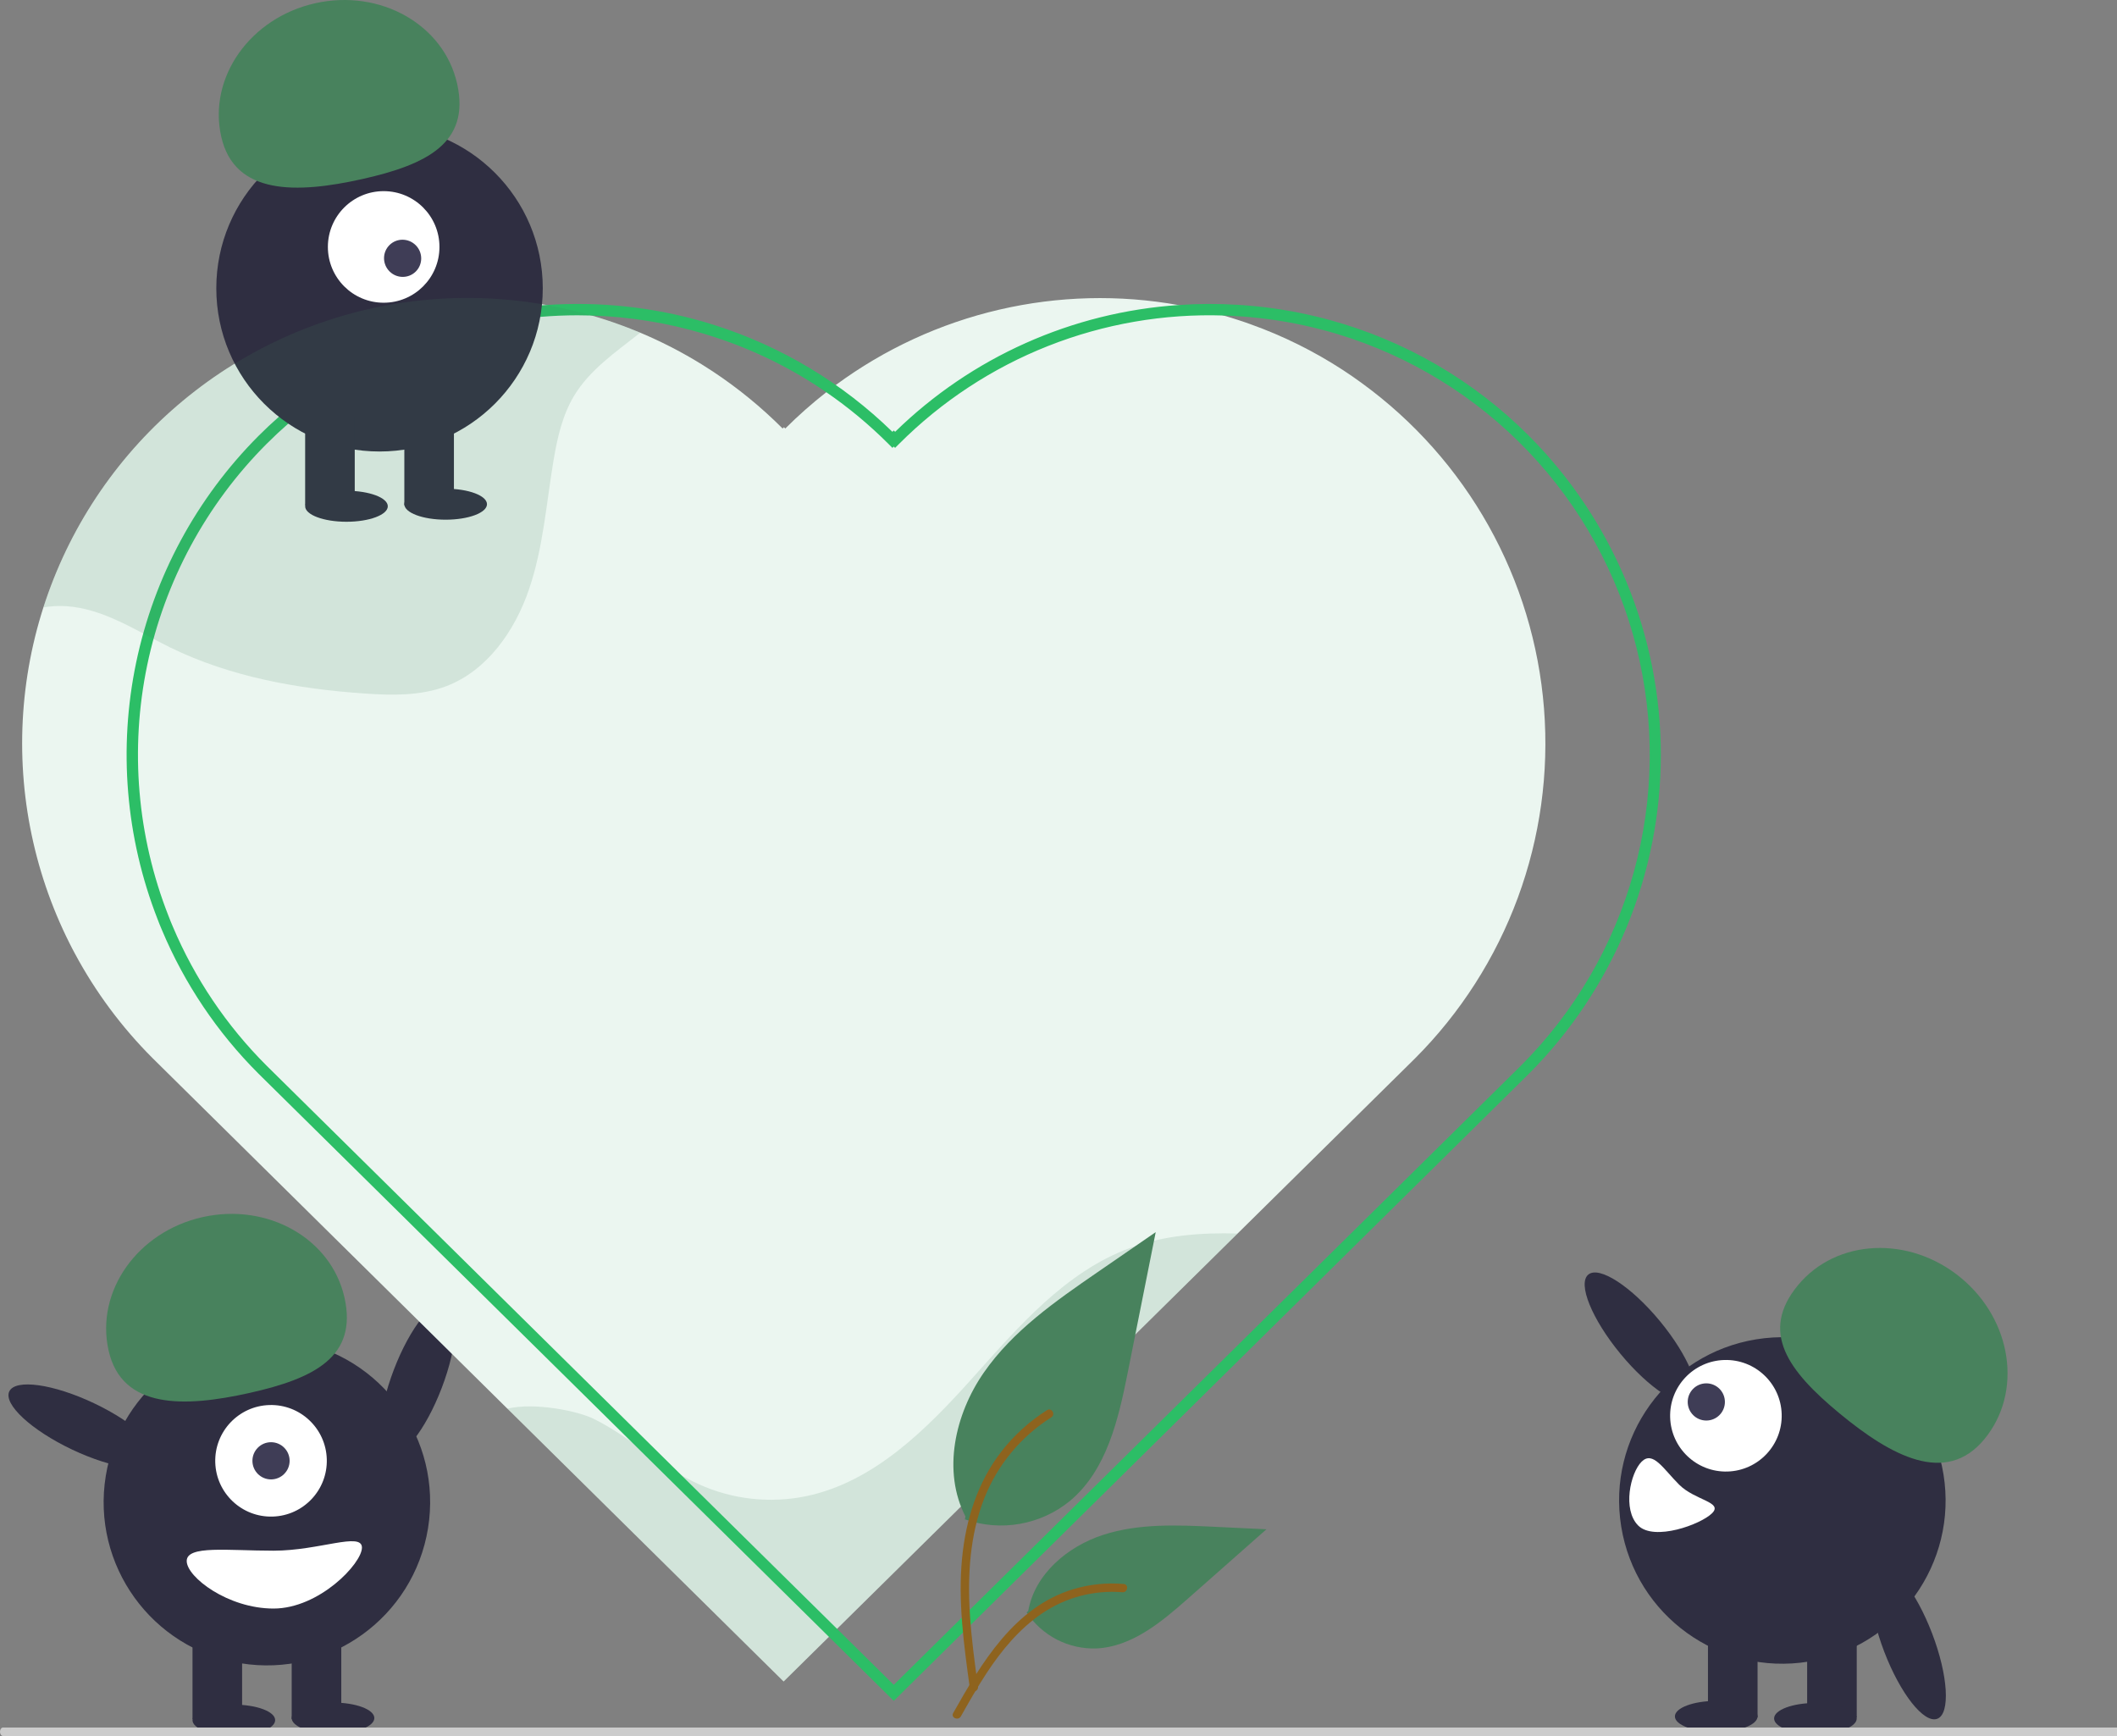 <svg width="500" height="410" viewBox="0 0 500 410" fill="none" xmlns="http://www.w3.org/2000/svg">
<rect x="0" y="0" width="500" height="410" fill="#808080" stroke="none"/>
<g clip-path="url(#clip0_406_4)">
<path d="M104.323 327.814C108.124 317.869 108.675 308.84 105.553 307.647C102.431 306.453 96.819 313.548 93.018 323.492C89.217 333.437 88.666 342.466 91.788 343.659C94.91 344.853 100.522 337.758 104.323 327.814Z" fill="#2F2E41"/>
<path d="M101.091 360.943C104.502 339.925 90.229 320.122 69.211 316.711C48.193 313.3 28.39 327.574 24.98 348.591C21.569 369.609 35.842 389.412 56.86 392.823C77.877 396.234 97.681 381.96 101.091 360.943Z" fill="#2F2E41"/>
<path d="M57.179 385.024H45.467V406.009H57.179V385.024Z" fill="#2F2E41"/>
<path d="M80.604 385.024H68.892V406.009H80.604V385.024Z" fill="#2F2E41"/>
<path d="M55.227 409.913C60.618 409.913 64.988 408.274 64.988 406.253C64.988 404.231 60.618 402.593 55.227 402.593C49.837 402.593 45.467 404.231 45.467 406.253C45.467 408.274 49.837 409.913 55.227 409.913Z" fill="#2F2E41"/>
<path d="M78.652 409.425C84.043 409.425 88.413 407.786 88.413 405.765C88.413 403.743 84.043 402.105 78.652 402.105C73.262 402.105 68.892 403.743 68.892 405.765C68.892 407.786 73.262 409.425 78.652 409.425Z" fill="#2F2E41"/>
<path d="M64.398 358.177C71.673 357.963 77.396 351.893 77.182 344.619C76.969 337.345 70.898 331.621 63.624 331.835C56.35 332.049 50.627 338.119 50.84 345.393C51.054 352.667 57.124 358.391 64.398 358.177Z" fill="white"/>
<path d="M64.011 349.399C66.437 349.399 68.404 347.432 68.404 345.006C68.404 342.581 66.437 340.614 64.011 340.614C61.586 340.614 59.619 342.581 59.619 345.006C59.619 347.432 61.586 349.399 64.011 349.399Z" fill="#3F3D56"/>
<path d="M25.637 318.913C22.524 304.971 32.475 290.884 47.864 287.448C63.252 284.012 78.25 292.528 81.363 306.47C84.476 320.411 74.278 325.553 58.889 328.989C43.501 332.425 28.75 332.854 25.637 318.913Z" fill="#48825D"/>
<path d="M37.028 345.138C38.46 342.119 31.824 335.972 22.204 331.41C12.585 326.848 3.626 325.597 2.194 328.617C0.762 331.637 7.398 337.783 17.018 342.345C26.637 346.908 35.596 348.158 37.028 345.138Z" fill="#2F2E41"/>
<path d="M44.098 368.675C44.098 372.449 53.814 379.9 64.595 379.9C75.376 379.9 85.484 369.277 85.484 365.503C85.484 361.73 75.376 366.235 64.595 366.235C53.814 366.235 44.098 364.902 44.098 368.675Z" fill="white"/>
<path d="M334.18 249.996L292.303 291.327L197.663 384.714L195.747 386.603L185.077 397.13L162.705 375.028L160.736 373.085L119.834 332.685H119.826L106.72 319.732L98.976 312.078L75.916 289.304L72.801 286.224L36.044 249.915C28.742 242.616 22.552 234.282 17.675 225.181C17.227 224.366 16.806 223.543 16.395 222.719C7.678 205.34 3.948 185.885 5.62 166.515C7.291 147.144 14.299 128.616 25.864 112.987C37.429 97.358 53.099 85.24 71.135 77.979C89.171 70.717 108.866 68.597 128.034 71.852H128.044C128.384 71.906 128.715 71.959 129.055 72.031C132.651 72.665 136.21 73.493 139.717 74.51C148.893 77.163 157.663 81.057 165.785 86.085C166.635 86.614 167.477 87.151 168.31 87.697C174.262 91.63 179.802 96.156 184.844 101.205L185.157 100.892L185.47 101.205C188.525 98.152 191.762 95.288 195.165 92.629C195.908 92.047 196.66 91.475 197.412 90.919C208.925 82.431 222.049 76.38 235.981 73.139C249.912 69.897 264.359 69.532 278.437 72.067C282.036 72.701 285.598 73.532 289.107 74.555C290.28 74.887 291.444 75.245 292.598 75.629C293.529 75.934 294.461 76.247 295.382 76.587C303.059 79.332 310.387 82.967 317.216 87.419C318.711 88.395 320.185 89.415 321.639 90.481C333.94 99.423 344.156 110.925 351.585 124.195C359.014 137.465 363.478 152.187 364.67 167.348C365.862 182.509 363.753 197.748 358.49 212.016C353.226 226.284 344.933 239.241 334.18 249.996Z" fill="#EBF6F0"/>
<path opacity="0.15" d="M292.303 291.327L197.663 384.714L195.747 386.603L185.077 397.13L162.705 375.028L160.736 373.085L119.834 332.685C126.405 331.154 136.503 333.258 140.2 335.084C148.964 339.408 156.171 346.507 165.069 350.553C173.015 354.141 181.892 355.121 190.43 353.355C206.382 350.007 218.727 337.671 229.613 325.533C240.498 313.385 251.625 300.351 266.924 294.72C274.99 291.748 283.655 291.076 292.303 291.327Z" fill="#48825D"/>
<path d="M361.108 102.933C348.085 89.873 331.874 80.445 314.083 75.585C312.902 75.254 311.729 74.958 310.538 74.681C305.419 73.457 300.215 72.623 294.971 72.183C294.058 72.094 293.145 72.031 292.223 71.986C287.622 71.695 283.008 71.713 278.41 72.04C253.224 73.725 229.467 84.343 211.413 101.984L211.091 101.662L210.769 101.984C198.973 90.474 184.66 81.868 168.963 76.847C168.077 76.561 167.181 76.283 166.286 76.023C154.197 72.517 141.585 71.168 129.028 72.04C128.679 72.058 128.33 72.085 127.99 72.12C104.966 73.886 83.149 83.128 65.863 98.439C64.234 99.871 62.631 101.375 61.074 102.933C46.44 117.594 36.392 136.198 32.157 156.475C27.922 176.752 29.683 197.823 37.226 217.115C37.539 217.957 37.879 218.789 38.237 219.622C43.565 232.325 51.322 243.865 61.074 253.595L95.915 287.988L98.654 290.7L174.047 365.118L175.99 367.043L195.792 386.594L211.091 401.696L361.108 253.586C381.057 233.593 392.261 206.503 392.261 178.259C392.261 150.016 381.057 122.926 361.108 102.933ZM359.219 251.679L211.091 397.918L197.708 384.705L178.327 365.575L176.384 363.659L102.459 290.674L99.764 288.015L62.971 251.688C53.527 242.267 45.999 231.104 40.807 218.816C40.449 217.984 40.108 217.151 39.795 216.319C32.395 197.495 30.645 176.922 34.762 157.119C38.879 137.317 48.682 119.145 62.971 104.831C64.637 103.166 66.341 101.572 68.083 100.05H68.092C84.722 85.498 105.581 76.662 127.605 74.842C130.532 74.591 133.462 74.466 136.396 74.466C137.497 74.466 138.589 74.484 139.69 74.519C148.686 74.796 157.608 76.241 166.232 78.816C167.119 79.076 168.005 79.353 168.882 79.649C178.212 82.69 187.055 87.058 195.138 92.62C200.401 96.229 205.319 100.317 209.829 104.831L210.778 105.78L211.091 105.466L211.404 105.78L212.353 104.831C222.383 94.79 234.369 86.919 247.568 81.704C260.767 76.49 274.897 74.044 289.08 74.519C290.217 74.555 291.354 74.609 292.491 74.689C293.404 74.743 294.317 74.806 295.222 74.895C300.992 75.413 306.709 76.416 312.311 77.894C313.51 78.199 314.701 78.53 315.882 78.897C333.058 84.091 348.594 93.648 360.974 106.637C373.354 119.625 382.157 135.601 386.522 153.005C390.887 170.41 390.667 188.648 385.881 205.942C381.096 223.236 371.91 238.994 359.219 251.679Z" fill="#2CBE66"/>
<path d="M227.888 358.829C232.057 360.295 236.534 360.662 240.887 359.895C245.24 359.128 249.321 357.253 252.739 354.451C261.444 347.145 264.173 335.109 266.393 323.964L272.961 291L259.21 300.468C249.322 307.277 239.21 314.304 232.364 324.167C225.517 334.029 222.528 347.492 228.029 358.164L227.888 358.829Z" fill="#48825D"/>
<path d="M229.063 398.739C227.672 388.602 226.241 378.334 227.217 368.088C228.084 358.988 230.86 350.1 236.512 342.813C239.512 338.952 243.163 335.644 247.299 333.037C248.378 332.356 249.371 334.066 248.297 334.744C241.139 339.268 235.603 345.948 232.486 353.821C229.044 362.576 228.491 372.12 229.084 381.421C229.443 387.046 230.203 392.633 230.969 398.214C231.03 398.466 230.992 398.732 230.864 398.958C230.736 399.183 230.527 399.352 230.279 399.429C230.026 399.497 229.757 399.463 229.529 399.334C229.302 399.205 229.134 398.991 229.063 398.739H229.063Z" fill="#8E631E"/>
<path d="M242.468 380.801C244.257 383.518 246.715 385.73 249.606 387.222C252.497 388.714 255.724 389.437 258.975 389.32C267.331 388.923 274.297 383.091 280.568 377.555L299.116 361.178L286.84 360.591C278.012 360.168 268.956 359.774 260.548 362.497C252.14 365.219 244.385 371.771 242.848 380.474L242.468 380.801Z" fill="#48825D"/>
<path d="M225.13 404.567C231.829 392.714 239.599 379.541 253.482 375.33C257.342 374.164 261.39 373.746 265.408 374.099C266.674 374.208 266.357 376.16 265.094 376.051C258.36 375.492 251.639 377.27 246.063 381.086C240.697 384.738 236.519 389.816 232.982 395.201C230.816 398.499 228.876 401.938 226.936 405.372C226.315 406.469 224.503 405.677 225.13 404.567H225.13Z" fill="#8E631E"/>
<path d="M89.64 106.634C110.933 106.634 128.194 89.373 128.194 68.081C128.194 46.788 110.933 29.527 89.64 29.527C68.347 29.527 51.086 46.788 51.086 68.081C51.086 89.373 68.347 106.634 89.64 106.634Z" fill="#2F2E41"/>
<path d="M83.784 98.338H72.071V119.323H83.784V98.338Z" fill="#2F2E41"/>
<path d="M107.209 98.338H95.496V119.323H107.209V98.338Z" fill="#2F2E41"/>
<path d="M81.832 123.227C87.222 123.227 91.592 121.588 91.592 119.567C91.592 117.545 87.222 115.906 81.832 115.906C76.441 115.906 72.071 117.545 72.071 119.567C72.071 121.588 76.441 123.227 81.832 123.227Z" fill="#2F2E41"/>
<path d="M105.257 122.739C110.647 122.739 115.017 121.1 115.017 119.079C115.017 117.057 110.647 115.419 105.257 115.419C99.866 115.419 95.496 117.057 95.496 119.079C95.496 121.1 99.866 122.739 105.257 122.739Z" fill="#2F2E41"/>
<path d="M90.616 71.496C97.893 71.496 103.793 65.597 103.793 58.32C103.793 51.043 97.893 45.143 90.616 45.143C83.339 45.143 77.439 51.043 77.439 58.32C77.439 65.597 83.339 71.496 90.616 71.496Z" fill="white"/>
<path d="M98.206 64.121C99.915 62.413 99.905 59.634 98.186 57.913C96.466 56.193 93.686 56.182 91.978 57.89C90.269 59.598 90.279 62.377 91.999 64.098C93.718 65.818 96.498 65.829 98.206 64.121Z" fill="#3F3D56"/>
<path d="M52.242 32.227C49.129 18.285 59.08 4.198 74.468 0.761C89.856 -2.675 104.855 5.842 107.968 19.783C111.081 33.725 100.882 38.867 85.494 42.303C70.106 45.739 55.355 46.168 52.242 32.227Z" fill="#48825D"/>
<path d="M399.664 330.767C402.243 328.64 398.842 320.258 392.068 312.045C385.294 303.831 377.713 298.896 375.135 301.023C372.556 303.149 375.957 311.532 382.731 319.745C389.504 327.959 397.086 332.893 399.664 330.767Z" fill="#2F2E41"/>
<path d="M427.137 392.43C448.155 389.019 462.428 369.216 459.018 348.198C455.607 327.181 435.804 312.907 414.786 316.318C393.768 319.729 379.495 339.532 382.906 360.549C386.317 381.567 406.12 395.84 427.137 392.43Z" fill="#2F2E41"/>
<path d="M438.531 384.631H426.818V405.616H438.531V384.631Z" fill="#2F2E41"/>
<path d="M415.106 384.631H403.393V405.616H415.106V384.631Z" fill="#2F2E41"/>
<path d="M428.77 409.52C434.161 409.52 438.53 407.881 438.53 405.86C438.53 403.838 434.161 402.2 428.77 402.2C423.379 402.2 419.01 403.838 419.01 405.86C419.01 407.881 423.379 409.52 428.77 409.52Z" fill="#2F2E41"/>
<path d="M405.345 409.032C410.736 409.032 415.106 407.393 415.106 405.372C415.106 403.35 410.736 401.712 405.345 401.712C399.955 401.712 395.585 403.35 395.585 405.372C395.585 407.393 399.955 409.032 405.345 409.032Z" fill="#2F2E41"/>
<path d="M434.46 333.803C422.305 323.76 415.55 314.551 424.649 303.539C433.748 292.527 450.978 291.742 463.133 301.785C475.287 311.829 477.764 328.898 468.665 339.91C459.566 350.922 446.615 343.847 434.46 333.803Z" fill="#48825D"/>
<path d="M408.019 347.539C415.293 347.325 421.017 341.255 420.803 333.981C420.589 326.707 414.519 320.983 407.245 321.197C399.971 321.411 394.248 327.481 394.461 334.755C394.675 342.029 400.745 347.752 408.019 347.539Z" fill="white"/>
<path d="M403.001 335.496C405.427 335.496 407.393 333.53 407.393 331.104C407.393 328.678 405.427 326.712 403.001 326.712C400.575 326.712 398.609 328.678 398.609 331.104C398.609 333.53 400.575 335.496 403.001 335.496Z" fill="#3F3D56"/>
<path d="M387.716 345.22C385.047 347.889 383.161 356.539 386.914 360.293C390.667 364.046 401.698 360.053 404.366 357.385C407.034 354.717 400.329 354.383 396.576 350.63C392.823 346.877 390.384 342.552 387.716 345.22Z" fill="white"/>
<path d="M457.558 405.93C460.68 404.737 460.13 395.708 456.329 385.763C452.528 375.819 446.916 368.724 443.794 369.917C440.672 371.111 441.222 380.14 445.023 390.084C448.824 400.029 454.436 407.124 457.558 405.93Z" fill="#2F2E41"/>
<path d="M647.299 410H0.701C0.515 410 0.337 409.895 0.205 409.707C0.074 409.52 0 409.265 0 409C0 408.735 0.074 408.48 0.205 408.293C0.337 408.105 0.515 408 0.701 408H647.299C647.485 408 647.663 408.105 647.795 408.293C647.926 408.48 648 408.735 648 409C648 409.265 647.926 409.52 647.795 409.707C647.663 409.895 647.485 410 647.299 410Z" fill="#CCCCCC"/>
<path opacity="0.15" d="M151.22 78.575C145.473 83.114 139.305 87.303 135.572 93.507C132.824 98.09 131.633 103.417 130.747 108.68C129.028 118.921 128.294 129.413 124.928 139.233C121.571 149.054 115.018 158.435 105.305 162.097C99.281 164.362 92.638 164.236 86.22 163.798C70.384 162.723 54.44 159.886 40.189 152.912C32.222 149.009 24.496 143.745 15.643 143.163C13.841 143.047 12.032 143.147 10.254 143.459C17.979 119.345 34.143 98.827 55.779 85.673C77.416 72.519 103.071 67.611 128.034 71.852H128.044C128.384 71.906 128.715 71.959 129.055 72.031C132.651 72.665 136.21 73.493 139.717 74.511C143.627 75.642 147.468 76.999 151.22 78.575Z" fill="#48825D"/>
</g>
<defs>
<clipPath id="clip0_406_4">
<rect width="500" height="410" fill="white"/>
</clipPath>
</defs>
</svg>
